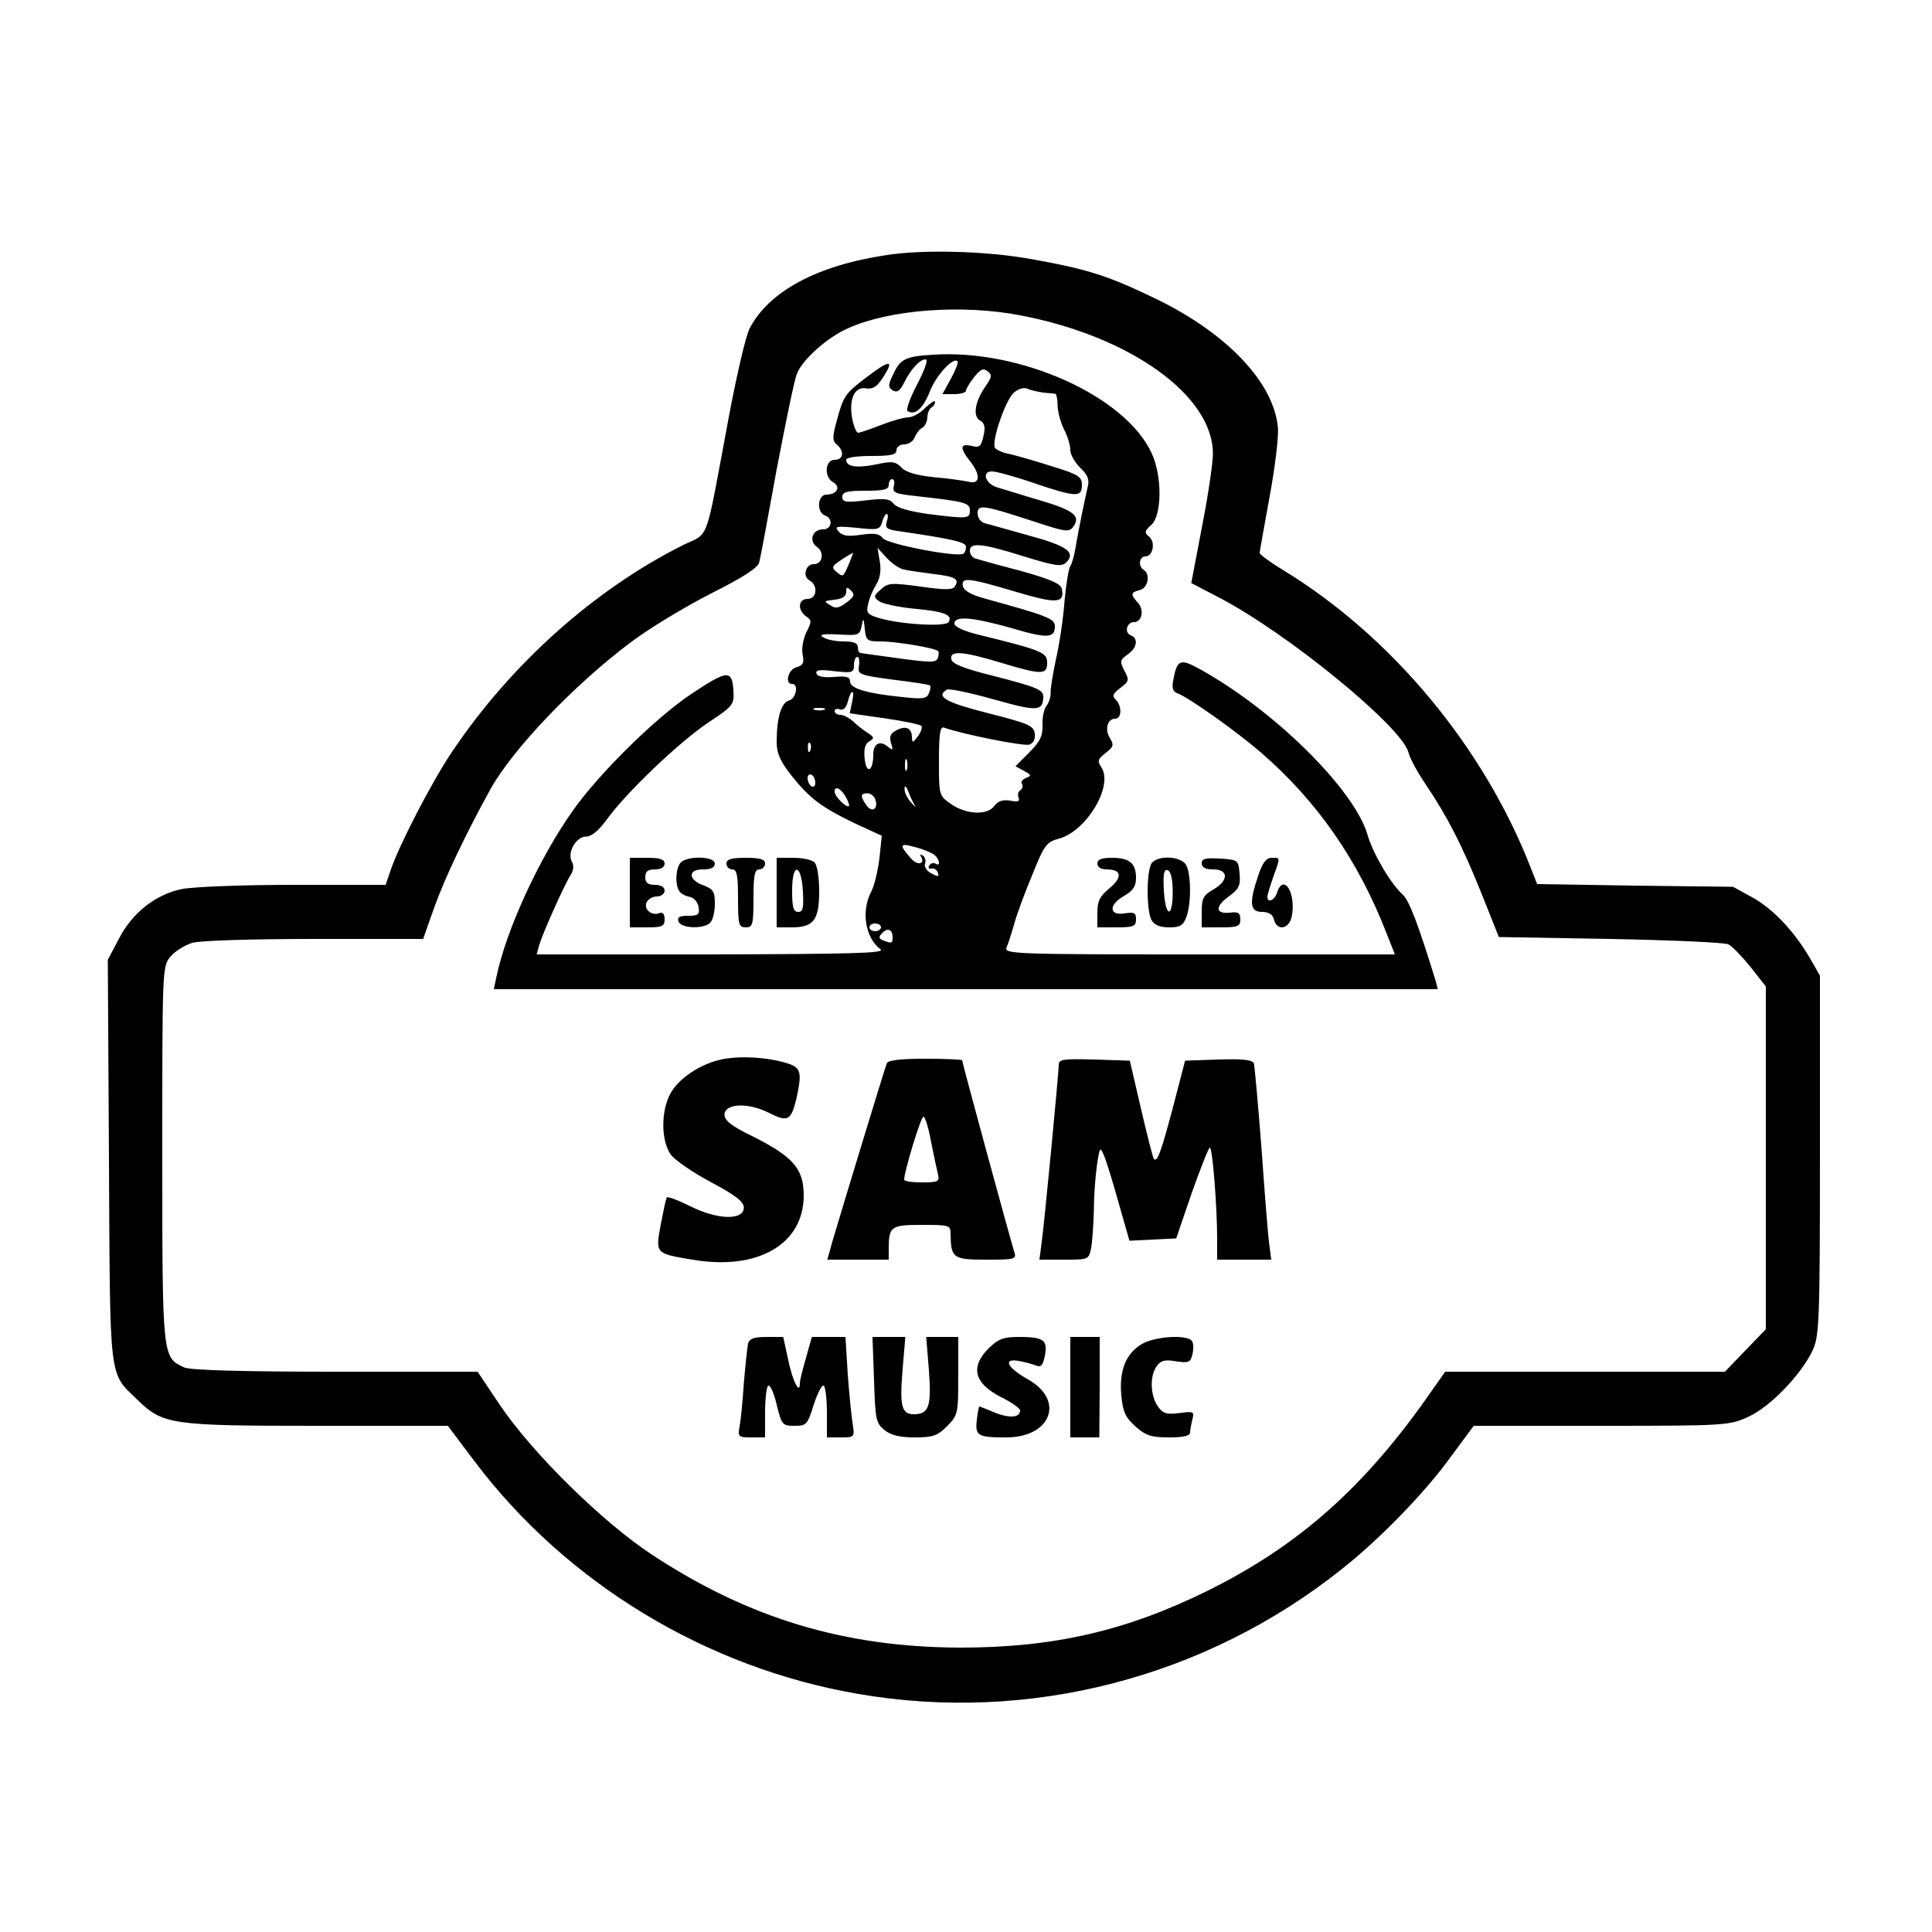 <?xml version="1.0" standalone="no"?>
<!DOCTYPE svg PUBLIC "-//W3C//DTD SVG 20010904//EN"
 "http://www.w3.org/TR/2001/REC-SVG-20010904/DTD/svg10.dtd">
<svg version="1.0" xmlns="http://www.w3.org/2000/svg"
 width="500pt" height="500pt" viewBox="0 0 500 500"
 preserveAspectRatio="xMidYMid meet">

<g transform="translate(0,500) scale(0.1,-0.1)"
fill="#000000" stroke="none">
<path d="M2295 4340 c-181 -27 -305 -94 -355 -190 -10 -19 -34 -123 -54 -230
-63 -336 -48 -296 -119 -331 -229 -115 -444 -307 -596 -533 -52 -76 -140 -247
-160 -308 l-13 -38 -238 0 c-135 0 -261 -5 -290 -11 -68 -14 -128 -62 -162
-128 l-29 -55 3 -520 c3 -580 -1 -546 74 -619 66 -64 87 -67 465 -67 l338 0
70 -93 c238 -315 600 -534 993 -601 441 -76 897 42 1249 322 99 78 217 199
286 295 l57 77 331 0 c325 0 331 1 381 24 56 26 135 108 165 171 17 37 19 71
19 505 l0 465 -24 42 c-41 71 -96 130 -150 160 l-51 28 -254 3 -253 4 -16 41
c-122 314 -361 601 -642 772 -33 20 -60 40 -60 44 0 4 12 70 26 147 14 76 24
158 21 180 -12 115 -131 240 -310 328 -128 62 -179 79 -331 106 -112 20 -273
25 -371 10z m345 -156 c285 -54 500 -208 499 -359 0 -22 -12 -106 -28 -187
l-28 -147 71 -37 c179 -93 474 -335 491 -401 3 -14 23 -51 44 -82 58 -86 95
-159 145 -283 l45 -113 288 -5 c158 -3 296 -9 306 -14 9 -4 35 -31 57 -58 l40
-51 0 -444 0 -443 -53 -55 -53 -55 -362 0 -362 0 -33 -47 c-173 -250 -344
-402 -582 -520 -211 -104 -399 -147 -640 -147 -298 1 -546 75 -797 240 -128
84 -309 262 -393 386 l-59 88 -367 0 c-243 0 -376 4 -392 11 -57 26 -57 23
-57 552 0 473 0 485 20 510 12 15 38 31 58 37 21 6 156 10 317 10 l280 0 29
82 c28 78 82 191 146 307 58 103 214 267 360 377 47 36 140 92 208 127 86 43
124 68 127 82 3 11 23 119 45 240 23 121 46 232 52 247 14 37 80 96 134 119
107 48 294 62 444 33z"/>
<path d="M2415 4082 c-70 -4 -85 -11 -102 -48 -15 -30 -15 -36 -3 -44 11 -7
19 -2 29 18 18 37 42 62 56 62 8 0 -1 -25 -21 -64 -19 -36 -30 -67 -25 -70 19
-12 40 7 57 50 16 42 61 91 72 79 3 -3 -5 -23 -17 -45 l-22 -40 30 0 c17 0 31
4 31 9 0 4 9 20 21 35 17 21 24 24 35 15 12 -9 11 -15 -5 -38 -28 -40 -34 -78
-15 -89 12 -7 15 -17 9 -41 -6 -27 -10 -30 -31 -25 -29 7 -31 -5 -4 -39 28
-35 27 -61 -2 -54 -13 3 -54 9 -91 12 -46 5 -74 13 -85 26 -15 15 -24 16 -65
7 -50 -10 -77 -6 -77 12 0 6 27 10 65 10 51 0 65 3 65 15 0 8 9 15 20 15 11 0
24 8 27 18 4 9 12 21 20 25 7 4 13 17 13 27 0 10 5 22 10 25 6 3 10 10 10 15
0 5 -11 -2 -25 -15 -13 -14 -33 -25 -44 -25 -11 0 -43 -9 -71 -20 -28 -11 -55
-20 -59 -20 -5 0 -12 18 -16 39 -8 50 7 81 37 76 17 -3 29 5 45 31 28 44 15
43 -44 -2 -56 -42 -61 -50 -78 -115 -11 -40 -11 -50 1 -60 20 -17 17 -39 -6
-39 -25 0 -28 -45 -4 -58 21 -12 10 -32 -17 -32 -23 0 -27 -45 -4 -54 22 -8
18 -36 -5 -36 -28 0 -38 -30 -15 -46 19 -14 14 -44 -9 -44 -21 0 -30 -32 -11
-42 23 -13 19 -48 -5 -48 -24 0 -27 -28 -4 -45 15 -10 15 -14 1 -41 -8 -17
-13 -42 -10 -57 5 -23 1 -29 -16 -34 -21 -5 -31 -43 -11 -43 18 0 10 -38 -8
-43 -20 -5 -32 -44 -32 -107 0 -29 9 -50 39 -88 47 -59 78 -82 166 -124 l67
-31 -6 -58 c-4 -32 -13 -71 -21 -86 -27 -51 -16 -120 24 -150 13 -10 -79 -12
-437 -13 l-453 0 6 23 c11 36 67 160 81 181 8 12 10 25 4 36 -13 24 11 65 37
65 14 0 33 16 54 45 50 69 187 200 262 250 66 44 67 46 65 85 -4 52 -16 51
-109 -11 -93 -62 -240 -207 -308 -304 -86 -122 -171 -307 -196 -427 l-7 -33
1222 0 1221 0 -6 23 c-44 143 -68 207 -85 222 -31 28 -77 106 -91 155 -34 117
-243 324 -437 430 -47 26 -56 22 -65 -27 -5 -23 -2 -33 10 -37 31 -12 152 -98
217 -154 145 -126 251 -278 325 -469 l21 -53 -506 0 c-478 0 -506 1 -499 18 4
9 13 37 20 62 7 25 28 82 47 127 31 77 36 84 70 93 70 20 139 135 109 183 -12
18 -10 22 10 38 21 16 22 21 12 38 -15 23 -7 51 13 51 17 0 18 32 2 49 -11 10
-8 16 12 31 22 17 23 20 10 44 -12 24 -12 28 8 42 25 17 29 42 8 50 -17 7 -10
34 9 34 20 0 27 31 10 50 -20 22 -19 27 5 33 21 5 28 41 10 52 -15 9 -12 35 4
35 20 0 27 37 10 51 -13 10 -12 15 6 31 27 25 28 125 1 184 -67 148 -339 271
-566 256z m285 -98 c14 -1 28 -3 31 -3 3 -1 6 -14 6 -29 0 -16 7 -43 16 -62
10 -18 17 -43 17 -55 0 -12 12 -32 26 -46 19 -18 24 -30 19 -49 -7 -30 -24
-111 -32 -160 -3 -19 -9 -39 -13 -45 -4 -5 -11 -46 -15 -90 -3 -44 -13 -111
-22 -150 -8 -38 -15 -79 -14 -90 0 -10 -5 -25 -11 -32 -6 -8 -11 -30 -10 -49
1 -28 -6 -43 -34 -71 l-36 -36 22 -12 c19 -10 20 -13 6 -18 -10 -4 -15 -11
-11 -16 3 -5 1 -12 -4 -16 -6 -3 -8 -12 -5 -19 4 -10 -2 -12 -22 -8 -19 3 -31
-1 -41 -14 -18 -25 -74 -22 -113 6 -30 21 -30 22 -30 112 0 68 3 89 13 85 47
-17 207 -49 221 -44 11 4 16 15 14 29 -3 20 -17 26 -120 52 -110 28 -137 43
-108 61 6 4 61 -8 122 -25 113 -32 127 -31 128 7 0 18 -17 25 -130 54 -76 19
-106 31 -108 43 -5 23 29 21 128 -9 106 -32 120 -32 120 0 0 26 -13 32 -172
71 -43 10 -68 22 -68 30 0 21 46 17 146 -11 94 -28 114 -27 114 4 0 20 -18 27
-185 73 -32 9 -51 20 -53 31 -5 24 14 22 135 -14 107 -32 129 -31 121 7 -2 13
-29 25 -108 47 -58 15 -111 30 -117 32 -7 3 -13 11 -13 20 0 22 32 19 140 -15
81 -25 97 -27 109 -16 26 26 4 43 -96 70 -54 15 -106 30 -115 32 -10 3 -18 14
-18 25 0 25 15 22 147 -21 79 -26 89 -28 100 -14 21 28 3 43 -85 69 -48 14
-98 30 -112 34 -30 9 -40 41 -13 41 11 0 59 -13 108 -30 110 -37 125 -38 125
-5 0 21 -8 27 -77 48 -43 14 -93 28 -110 32 -18 3 -35 11 -38 16 -10 15 27
123 48 142 12 11 27 15 36 11 9 -4 27 -8 41 -10z m-387 -243 c-4 -16 4 -19 59
-25 125 -14 138 -17 138 -37 0 -22 -6 -22 -110 -9 -48 7 -79 16 -87 26 -10 13
-23 15 -72 9 -52 -6 -61 -5 -61 9 0 13 12 16 60 16 47 0 60 3 60 15 0 8 4 15
9 15 5 0 7 -8 4 -19z m-18 -90 c-5 -17 0 -21 27 -25 144 -21 178 -29 178 -41
0 -8 -3 -16 -7 -18 -17 -10 -197 25 -208 40 -9 12 -22 14 -57 9 -34 -5 -48 -3
-58 9 -11 13 -6 14 47 9 55 -6 60 -5 66 15 3 11 8 21 12 21 3 0 4 -9 0 -19z
m41 -124 c10 -3 45 -8 76 -12 60 -7 72 -13 59 -33 -6 -9 -26 -9 -89 0 -75 10
-84 10 -103 -8 -18 -16 -19 -19 -4 -30 8 -6 48 -15 88 -19 79 -7 104 -16 92
-35 -8 -13 -126 -6 -182 11 -29 9 -32 14 -26 37 3 15 13 37 21 50 9 14 13 35
9 58 l-6 36 23 -25 c13 -14 31 -27 42 -30z m-138 16 c-16 -38 -16 -37 -33 -23
-14 11 -12 15 12 31 15 10 29 18 30 18 2 1 -3 -11 -9 -26z m-7 -102 c-20 -15
-28 -17 -43 -7 -17 10 -16 11 12 14 20 2 30 9 30 20 0 13 2 14 13 3 10 -10 7
-16 -12 -30z m88 -101 c40 0 141 -17 149 -25 2 -2 2 -10 -1 -18 -4 -12 -19
-12 -99 -1 -51 7 -96 13 -100 14 -5 0 -8 7 -8 15 0 11 -11 15 -37 15 -21 0
-45 5 -53 11 -11 7 0 9 40 7 52 -3 55 -2 60 22 4 22 5 22 8 -7 3 -31 6 -33 41
-33z m-56 -63 c-4 -22 -1 -24 88 -36 51 -6 95 -13 96 -15 2 -2 1 -11 -3 -20
-5 -14 -16 -16 -68 -10 -91 9 -136 22 -136 40 0 12 -9 15 -42 12 -26 -2 -43 1
-45 9 -3 9 9 11 46 6 47 -5 51 -4 51 16 0 11 4 21 9 21 4 0 6 -10 4 -23z m-18
-95 l-6 -28 91 -13 c49 -7 92 -16 95 -20 2 -5 -2 -17 -10 -27 -13 -17 -14 -17
-15 -2 0 24 -16 31 -40 18 -16 -8 -19 -17 -14 -33 6 -19 5 -20 -9 -9 -20 17
-37 7 -37 -21 0 -42 -17 -52 -22 -13 -3 26 0 40 11 47 14 8 14 11 -3 22 -11 7
-28 20 -38 30 -10 9 -25 17 -33 17 -8 0 -15 4 -15 10 0 5 6 7 14 4 8 -3 16 4
20 20 9 35 19 33 11 -2z m-72 -19 c-7 -2 -19 -2 -25 0 -7 3 -2 5 12 5 14 0 19
-2 13 -5z m-36 -105 c-3 -8 -6 -5 -6 6 -1 11 2 17 5 13 3 -3 4 -12 1 -19z
m250 -50 c-3 -7 -5 -2 -5 12 0 14 2 19 5 13 2 -7 2 -19 0 -25z m-237 -34 c0
-8 -4 -12 -10 -9 -5 3 -10 13 -10 21 0 8 5 12 10 9 6 -3 10 -13 10 -21z m258
-59 c4 -6 -1 -2 -10 8 -10 11 -18 27 -17 36 0 10 4 7 10 -8 5 -14 13 -30 17
-36z m-180 24 c7 -12 11 -23 9 -25 -6 -6 -37 25 -37 37 0 16 15 10 28 -12z
m77 -7 c9 -24 -7 -37 -22 -17 -17 24 -17 32 2 32 8 0 17 -7 20 -15z m153 -144
c14 -12 17 -32 3 -23 -5 3 -13 1 -16 -5 -4 -6 -1 -9 6 -8 6 2 14 -3 16 -10 4
-11 1 -12 -17 -2 -12 6 -19 18 -16 25 3 8 0 17 -6 21 -6 4 -8 3 -4 -4 11 -19
-11 -22 -26 -4 -32 36 -30 41 9 30 21 -5 44 -15 51 -20z m-138 -188 c0 -5 -7
-10 -15 -10 -8 0 -15 5 -15 10 0 6 7 10 15 10 8 0 15 -4 15 -10z m30 -26 c0
-16 -2 -16 -24 -8 -12 5 -13 9 -3 19 14 15 27 10 27 -11z"/>
<path d="M1630 2690 l0 -90 45 0 c39 0 45 3 45 21 0 14 -5 19 -13 16 -20 -8
-41 9 -34 27 4 9 16 16 27 16 11 0 20 7 20 15 0 9 -9 15 -25 15 -18 0 -25 5
-25 20 0 15 7 20 25 20 16 0 25 6 25 15 0 11 -12 15 -45 15 l-45 0 0 -90z"/>
<path d="M1762 2768 c-13 -13 -16 -57 -4 -74 4 -7 16 -13 27 -15 12 -3 21 -14
23 -27 3 -19 -1 -22 -27 -22 -23 0 -29 -4 -25 -15 7 -18 65 -20 82 -3 7 7 12
29 12 49 0 32 -4 38 -30 48 -16 5 -30 17 -30 25 0 11 10 16 30 16 20 0 30 5
30 15 0 19 -70 21 -88 3z"/>
<path d="M1880 2765 c0 -8 7 -15 15 -15 12 0 15 -15 15 -75 0 -68 2 -75 20
-75 18 0 20 7 20 75 0 60 3 75 15 75 8 0 15 7 15 15 0 11 -12 15 -50 15 -38 0
-50 -4 -50 -15z"/>
<path d="M2010 2690 l0 -90 39 0 c57 0 71 19 71 94 0 35 -5 67 -12 74 -7 7
-31 12 -55 12 l-43 0 0 -90z m68 2 c2 -42 0 -52 -12 -52 -13 0 -16 12 -16 56
0 73 24 70 28 -4z"/>
<path d="M2840 2765 c0 -9 9 -15 24 -15 39 0 42 -20 7 -49 -25 -21 -31 -33
-31 -63 l0 -38 50 0 c44 0 50 3 50 21 0 17 -5 19 -30 15 -41 -6 -41 23 0 46
22 13 30 24 30 46 0 38 -17 52 -62 52 -27 0 -38 -4 -38 -15z"/>
<path d="M2982 2768 c-15 -15 -16 -122 -2 -149 8 -13 21 -19 46 -19 28 0 36 5
44 26 13 33 13 110 0 135 -12 22 -68 27 -88 7z m53 -76 c0 -70 -19 -67 -23 4
-2 43 0 55 10 52 8 -3 13 -23 13 -56z"/>
<path d="M3110 2766 c0 -11 10 -16 30 -16 40 0 40 -29 0 -52 -26 -15 -30 -23
-30 -58 l0 -40 50 0 c44 0 50 3 50 21 0 16 -5 20 -27 17 -38 -4 -39 16 -3 42
26 19 31 28 28 59 -3 35 -4 36 -50 39 -38 2 -48 0 -48 -12z"/>
<path d="M3256 2733 c-24 -70 -21 -93 10 -93 17 0 28 -6 31 -20 8 -30 39 -25
46 8 12 60 -21 114 -38 62 -6 -20 -25 -28 -25 -11 0 5 7 28 15 51 19 53 19 50
-4 50 -14 0 -24 -13 -35 -47z"/>
<path d="M1871 2259 c-57 -11 -116 -50 -137 -91 -24 -46 -23 -121 2 -156 11
-15 58 -47 105 -72 62 -33 84 -50 84 -65 0 -34 -68 -32 -138 3 -32 16 -59 26
-61 23 -3 -3 -9 -35 -16 -70 -14 -76 -14 -75 82 -91 169 -29 288 40 288 166 0
69 -27 100 -130 152 -56 27 -75 42 -75 57 0 30 62 32 115 5 49 -25 57 -20 71
36 15 69 12 81 -23 92 -51 16 -119 20 -167 11z"/>
<path d="M2295 2248 c-6 -15 -117 -380 -139 -455 l-15 -53 80 0 79 0 0 29 c0
57 6 61 86 61 70 0 74 -1 74 -22 1 -64 6 -68 92 -68 75 0 79 1 73 20 -10 31
-135 490 -135 496 0 2 -43 4 -95 4 -67 0 -97 -4 -100 -12z m114 -200 c7 -35
15 -73 18 -85 5 -21 2 -23 -41 -23 -25 0 -46 3 -46 7 0 21 43 163 50 163 4 0
13 -28 19 -62z"/>
<path d="M2740 2244 c0 -21 -38 -419 -45 -466 l-5 -38 64 0 c63 0 64 0 70 31
3 17 6 61 7 98 0 36 4 89 8 116 7 47 8 48 18 25 6 -14 23 -69 38 -123 l28 -98
60 3 61 3 40 117 c23 65 44 118 47 118 7 0 19 -153 19 -237 l0 -53 70 0 70 0
-5 38 c-3 20 -12 132 -20 247 -9 116 -18 216 -20 223 -4 9 -27 12 -91 10 l-87
-3 -32 -123 c-31 -116 -40 -141 -49 -131 -2 2 -17 60 -33 129 l-29 125 -92 3
c-80 2 -92 1 -92 -14z"/>
<path d="M1936 1523 c-2 -10 -7 -56 -11 -103 -3 -47 -8 -97 -11 -112 -5 -26
-3 -28 30 -28 l36 0 0 64 c0 36 4 67 8 70 5 3 15 -19 22 -49 13 -53 15 -55 46
-55 31 0 34 3 50 55 10 30 21 52 26 49 4 -3 8 -34 8 -70 l0 -64 36 0 c35 0 36
1 31 33 -3 17 -9 76 -13 130 l-6 97 -43 0 -44 0 -15 -54 c-9 -30 -16 -59 -16
-66 0 -31 -19 6 -30 60 l-13 60 -43 0 c-32 0 -44 -4 -48 -17z"/>
<path d="M2262 1429 c3 -102 5 -112 27 -130 16 -13 39 -19 78 -19 47 0 59 4
84 29 28 29 29 32 29 130 l0 101 -41 0 -42 0 7 -86 c7 -94 0 -114 -39 -114
-32 0 -37 21 -29 117 l7 83 -43 0 -42 0 4 -111z"/>
<path d="M2559 1511 c-49 -49 -38 -91 32 -127 27 -13 49 -29 49 -34 0 -19 -27
-21 -65 -6 -21 9 -39 16 -40 16 -2 0 -5 -16 -7 -35 -5 -41 3 -45 76 -45 117 0
153 97 55 151 -53 30 -64 54 -23 47 16 -3 36 -8 45 -12 13 -5 18 0 23 25 8 41
-3 49 -67 49 -40 0 -53 -5 -78 -29z"/>
<path d="M2770 1410 l0 -130 38 0 37 0 1 130 0 130 -38 0 -38 0 0 -130z"/>
<path d="M2954 1521 c-41 -25 -58 -69 -52 -133 4 -42 11 -57 37 -80 26 -23 40
-28 86 -28 37 0 55 4 55 13 0 6 3 22 6 34 5 20 3 21 -34 16 -33 -4 -42 -2 -56
18 -19 28 -21 79 -2 104 10 14 21 17 49 12 33 -5 38 -3 43 18 3 13 3 29 -1 34
-11 18 -97 13 -131 -8z"/>
</g>
</svg>
